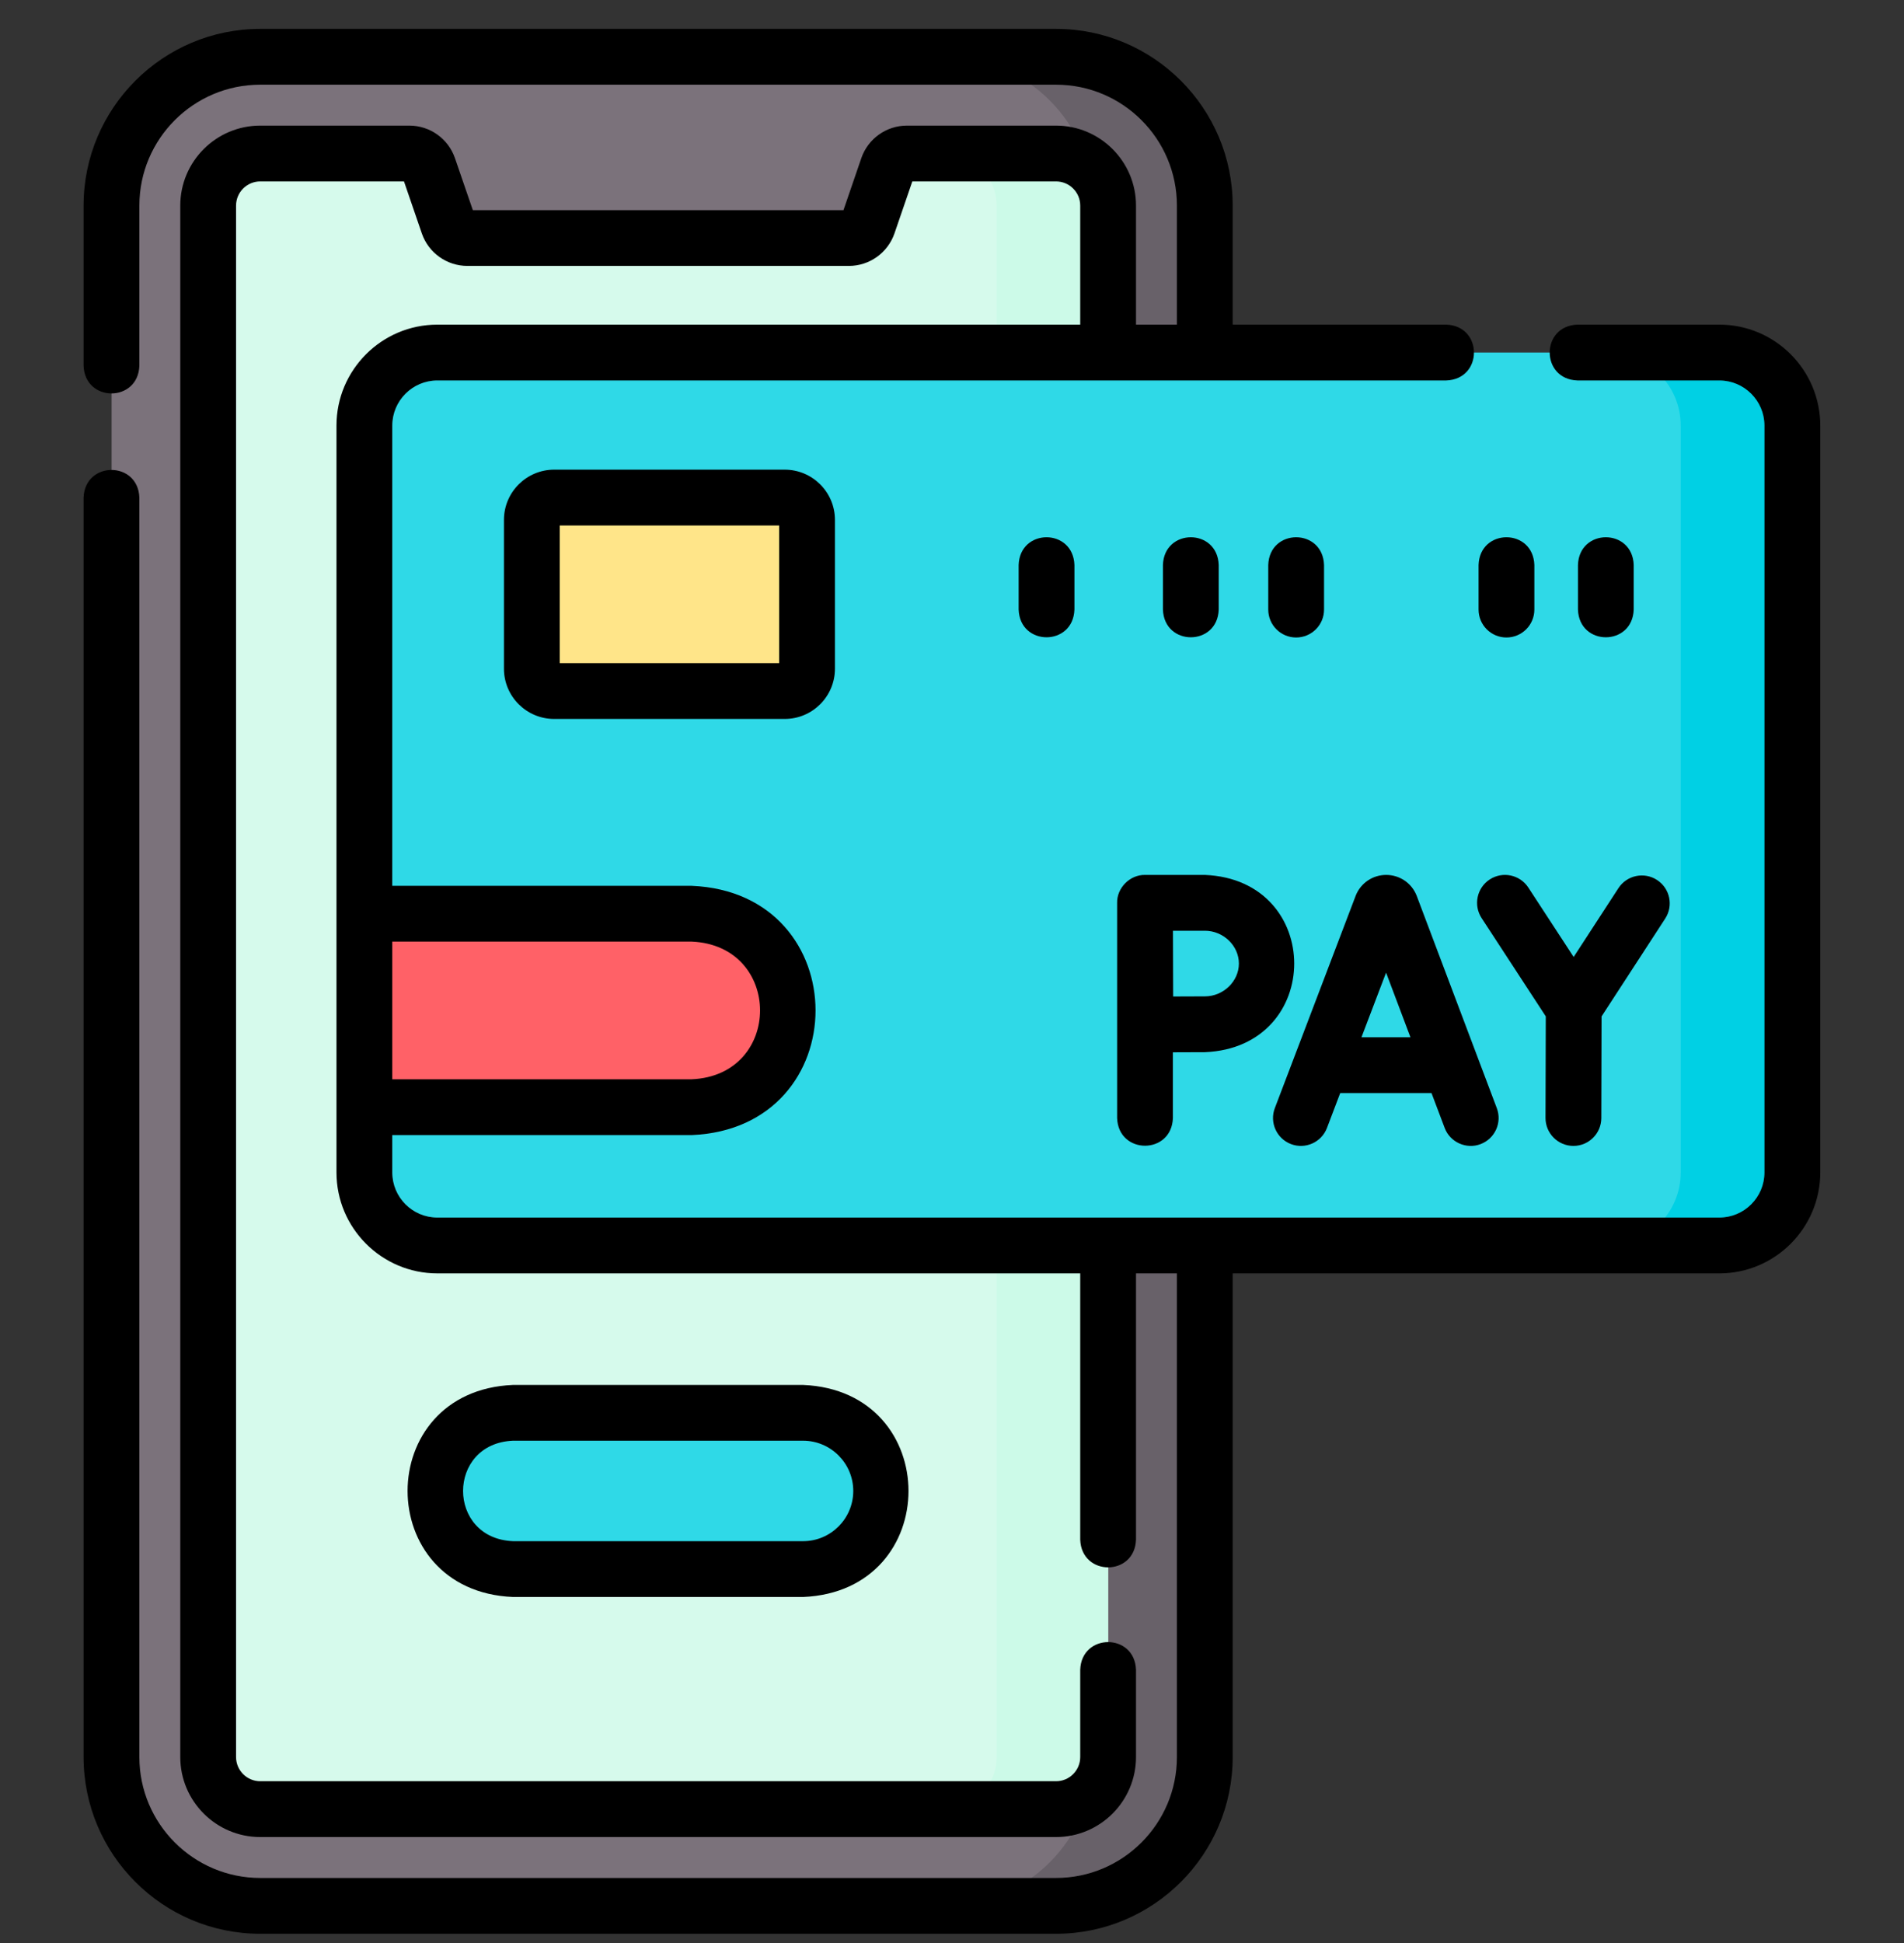 <svg xmlns="http://www.w3.org/2000/svg" width="50" height="51" viewBox="0 0 50 51" fill="none">
  <rect x="0" y="0" width="50" height="51" fill="#333333" stroke="none"/>
  <g clip-path="url(#clip0_3224_28928)">
    <path d="M27.734 50.027H6.836C4.679 50.027 2.93 48.278 2.93 46.121V5.398C2.93 3.241 4.679 1.492 6.836 1.492H27.734C29.892 1.492 31.641 3.241 31.641 5.398V46.121C31.641 48.278 29.892 50.027 27.734 50.027Z" fill="#7B727B"/>
    <path d="M27.734 1.492H24.805C26.962 1.492 28.711 3.241 28.711 5.398V46.121C28.711 48.278 26.962 50.027 24.805 50.027H27.734C29.892 50.027 31.641 48.278 31.641 46.121V5.398C31.641 3.241 29.892 1.492 27.734 1.492Z" fill="#686169"/>
    <path d="M29.102 5.398V46.121C29.102 46.876 28.489 47.488 27.734 47.488H6.836C6.081 47.488 5.469 46.876 5.469 46.121V5.398C5.469 4.643 6.081 4.031 6.836 4.031H10.752C10.98 4.031 11.182 4.176 11.257 4.391L11.773 5.89C11.847 6.106 12.049 6.25 12.277 6.25H22.293C22.521 6.25 22.724 6.106 22.798 5.89L23.314 4.391C23.388 4.176 23.59 4.031 23.818 4.031H27.734C28.489 4.031 29.102 4.643 29.102 5.398Z" fill="#D6FAEC"/>
    <path d="M27.734 4.031H24.805C25.56 4.031 26.172 4.643 26.172 5.398V46.121C26.172 46.876 25.56 47.488 24.805 47.488H27.734C28.489 47.488 29.102 46.876 29.102 46.121V5.398C29.102 4.643 28.489 4.031 27.734 4.031Z" fill="#CCFAE8"/>
    <path d="M21.09 41.188H13.473C12.34 41.188 11.422 40.269 11.422 39.137C11.422 38.004 12.34 37.086 13.473 37.086H21.09C22.223 37.086 23.141 38.004 23.141 39.137C23.141 40.269 22.223 41.188 21.09 41.188Z" fill="#2FD9E7"/>
    <path d="M45.153 32.691H11.487C10.429 32.691 9.57 31.833 9.57 30.774V11.171C9.57 10.112 10.429 9.254 11.487 9.254H45.153C46.212 9.254 47.07 10.112 47.07 11.171V30.774C47.07 31.833 46.212 32.691 45.153 32.691Z" fill="#2FD9E7"/>
    <path d="M45.148 9.254H42.219C43.278 9.254 44.136 10.112 44.136 11.171V30.774C44.136 31.833 43.278 32.691 42.219 32.691H45.148C46.207 32.691 47.066 31.833 47.066 30.774V11.171C47.066 10.112 46.207 9.254 45.148 9.254Z" fill="#00D0E4"/>
    <path d="M20.602 18.141H14.547C14.223 18.141 13.961 17.878 13.961 17.555V13.648C13.961 13.325 14.223 13.062 14.547 13.062H20.602C20.925 13.062 21.188 13.325 21.188 13.648V17.555C21.188 17.878 20.925 18.141 20.602 18.141Z" fill="#FFE589"/>
    <path d="M18.164 29.062H9.57V23.984H18.164C19.566 23.984 20.703 25.121 20.703 26.523C20.703 27.926 19.566 29.062 18.164 29.062Z" fill="#FF6167"/>
    <path d="M13.472 36.352C9.779 36.505 9.782 41.766 13.472 41.918H21.089C24.782 41.765 24.779 36.504 21.089 36.352H13.472ZM22.407 39.135C22.407 39.862 21.816 40.453 21.089 40.453H13.472C11.723 40.381 11.724 37.888 13.472 37.816H21.089C21.816 37.816 22.407 38.408 22.407 39.135Z" fill="black"/>
    <path d="M45.151 8.521H41.423C40.453 8.555 40.454 9.953 41.423 9.986H45.151C45.804 9.986 46.336 10.518 46.336 11.171V30.774C46.336 31.427 45.805 31.959 45.151 31.959H11.485C10.832 31.959 10.301 31.428 10.301 30.774V29.794H18.162C22.503 29.613 22.5 23.429 18.162 23.251H10.301V11.171C10.301 10.518 10.832 9.986 11.485 9.986H37.98C38.95 9.953 38.949 8.555 37.98 8.521H32.371V5.396C32.371 2.839 30.29 0.758 27.732 0.758H6.834C4.276 0.758 2.195 2.839 2.195 5.396V9.6C2.229 10.569 3.627 10.569 3.66 9.6V5.396C3.66 3.646 5.084 2.223 6.834 2.223H27.732C29.483 2.223 30.906 3.646 30.906 5.396V8.521H29.832V5.396C29.832 4.239 28.89 3.297 27.732 3.297H23.816C23.277 3.297 22.795 3.64 22.619 4.15L22.15 5.516H12.417L11.947 4.15C11.771 3.64 11.29 3.297 10.75 3.297H6.834C5.676 3.297 4.734 4.239 4.734 5.397V46.119C4.734 47.277 5.676 48.219 6.834 48.219H27.732C28.89 48.219 29.832 47.277 29.832 46.119V43.829C29.798 42.859 28.4 42.86 28.367 43.829V46.119C28.367 46.469 28.082 46.754 27.732 46.754H6.834C6.484 46.754 6.199 46.469 6.199 46.119V5.397C6.199 5.047 6.484 4.762 6.834 4.762H10.609L11.078 6.128C11.254 6.638 11.735 6.98 12.275 6.98H22.291C22.831 6.98 23.312 6.638 23.489 6.127L23.958 4.762H27.732C28.082 4.762 28.367 5.046 28.367 5.396V8.521H11.485C10.024 8.521 8.836 9.71 8.836 11.171V30.774C8.836 32.235 10.024 33.424 11.485 33.424H28.367V40.413C28.401 41.383 29.799 41.382 29.832 40.413V33.424H30.906V46.119C30.906 47.869 29.483 49.293 27.732 49.293H6.834C5.084 49.293 3.66 47.869 3.66 46.119V13.062C3.627 12.093 2.229 12.094 2.195 13.062V46.119C2.195 48.677 4.276 50.758 6.834 50.758H27.732C30.29 50.758 32.371 48.677 32.371 46.119V33.424H45.151C46.612 33.424 47.801 32.235 47.801 30.774V11.171C47.801 9.71 46.612 8.521 45.151 8.521ZM18.162 24.715C20.559 24.815 20.558 28.23 18.162 28.329H10.301V24.715H18.162Z" fill="black"/>
    <path d="M33.902 30.03C34.279 30.174 34.703 29.984 34.847 29.606L35.195 28.691H37.592L37.937 29.604C38.079 29.986 38.512 30.173 38.88 30.031C39.259 29.888 39.45 29.465 39.307 29.087L37.205 23.518C37.203 23.511 37.2 23.504 37.197 23.498C37.064 23.174 36.752 22.965 36.402 22.965H36.401C36.05 22.965 35.738 23.175 35.605 23.5C35.603 23.505 35.601 23.511 35.599 23.516L33.478 29.085C33.334 29.463 33.524 29.886 33.902 30.03ZM36.399 25.53L37.039 27.226H35.753L36.399 25.53Z" fill="black"/>
    <path d="M40.593 26.678L40.586 29.344C40.585 29.748 40.913 30.077 41.317 30.078H41.319C41.722 30.078 42.05 29.751 42.051 29.348L42.058 26.679L43.729 24.111C43.95 23.772 43.854 23.319 43.515 23.098C43.176 22.877 42.722 22.973 42.501 23.312L41.325 25.119L40.135 23.297C39.913 22.958 39.46 22.863 39.121 23.084C38.782 23.305 38.687 23.759 38.908 24.098L40.593 26.678Z" fill="black"/>
    <path d="M29.336 29.346C29.37 30.316 30.768 30.315 30.801 29.346V27.621C31.11 27.619 31.445 27.618 31.641 27.618C34.769 27.489 34.768 23.093 31.641 22.965H30.069C29.674 22.957 29.327 23.305 29.336 23.7V29.346ZM31.641 24.43C32.125 24.43 32.534 24.824 32.534 25.291C32.534 25.758 32.125 26.153 31.641 26.153C31.447 26.153 31.116 26.154 30.808 26.156C30.804 25.429 30.805 25.178 30.803 24.43L31.641 24.43Z" fill="black"/>
    <path d="M14.553 12.328C13.826 12.328 13.234 12.919 13.234 13.646V17.553C13.234 18.28 13.826 18.871 14.553 18.871H20.607C21.334 18.871 21.926 18.28 21.926 17.553V13.646C21.926 12.919 21.334 12.328 20.607 12.328H14.553ZM20.461 17.406H14.699V13.793H20.461V17.406Z" fill="black"/>
    <path d="M26.75 14.829V16C26.784 16.97 28.182 16.97 28.215 16V14.829C28.181 13.859 26.783 13.86 26.75 14.829Z" fill="black"/>
    <path d="M39.56 16.733C39.965 16.733 40.293 16.405 40.293 16V14.829C40.259 13.859 38.861 13.86 38.828 14.829V16C38.828 16.405 39.156 16.733 39.56 16.733Z" fill="black"/>
    <path d="M42.902 16V14.829C42.869 13.859 41.471 13.86 41.438 14.829V16C41.471 16.97 42.869 16.97 42.902 16Z" fill="black"/>
    <path d="M32.004 16V14.829C31.97 13.859 30.572 13.86 30.539 14.829V16C30.573 16.97 31.971 16.97 32.004 16Z" fill="black"/>
    <path d="M34.037 16.733C34.442 16.733 34.77 16.405 34.77 16V14.829C34.736 13.859 33.338 13.86 33.305 14.829V16C33.305 16.405 33.633 16.733 34.037 16.733Z" fill="black"/>
  </g>
  <defs>
    <clipPath id="clip0_3224_28928">
      <rect width="50" height="50" fill="white" transform="translate(0 0.758)"/>
    </clipPath>
  </defs>
</svg>